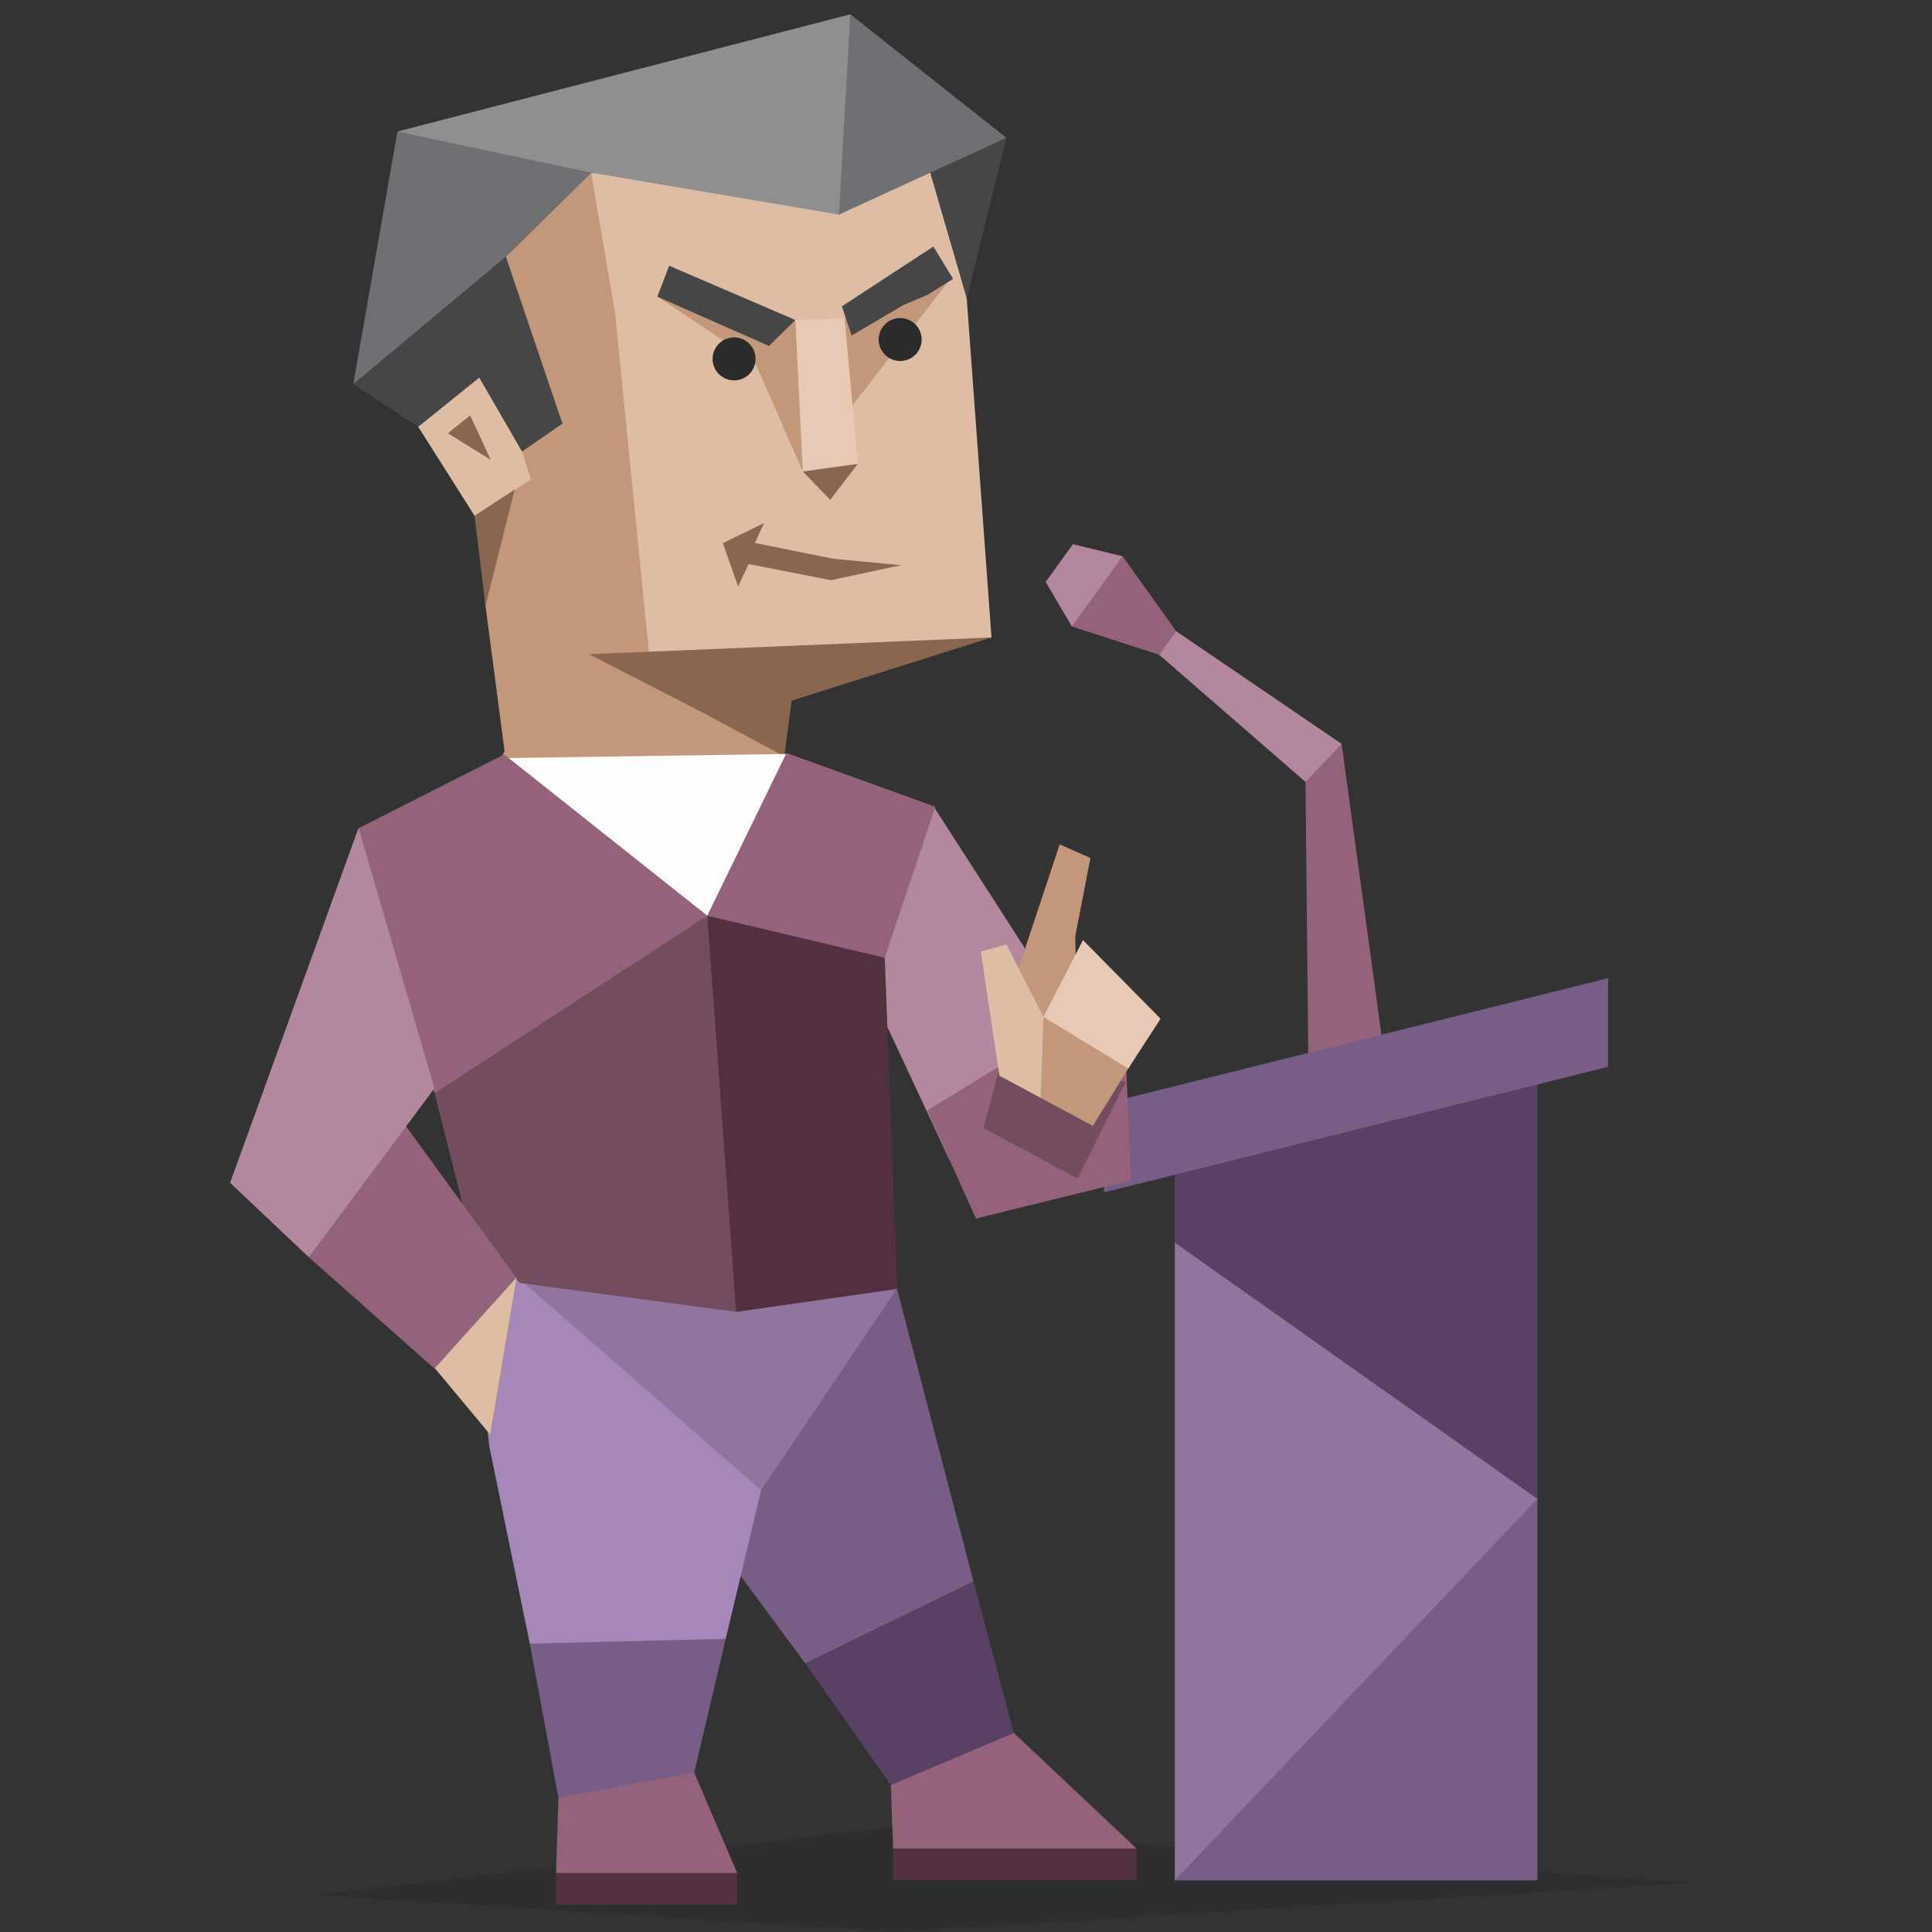 <svg xmlns="http://www.w3.org/2000/svg" viewBox="0 0 400 400" width="400" height="400" preserveAspectRatio="xMidYMid meet" style="width: 100%; height: 100%; transform: translate3d(0px, 0px, 0px); content-visibility: visible;"><rect x="0" y="0" width="400" height="400" fill="#333333" stroke="none"/><defs><clipPath id="__lottie_element_86"><rect width="400" height="400" x="0" y="0"/></clipPath></defs><g clip-path="url(#__lottie_element_86)"><g transform="matrix(1,0,0,1,0,0)" opacity="1" style="display: block;"><g opacity="1" transform="matrix(1,0,0,1,0,0)"><g opacity="0.1" transform="matrix(1,0,0,1,208.13,389.2)"><path fill="rgb(0,0,0)" fill-opacity="1" d=" M-142.67,3.12 C-142.67,3.12 -23.7,-10.8 -23.7,-10.8 C-23.7,-10.8 142.67,0.53 142.67,0.53 C142.67,0.53 -22.64,10.8 -22.64,10.8 C-22.64,10.8 -142.67,3.12 -142.67,3.12z"/></g></g></g><g transform="matrix(1,0,0,1,0,0)" opacity="1" style="display: block;"><g opacity="1" transform="matrix(1,0,0,1,278.47,187.85)"><path fill="rgb(149,98,123)" fill-opacity="1" d=" M8.18,30.999 C8.18,30.999 -7.581,33.84 -7.581,33.84 C-7.581,33.84 -8.18,-25.96 -8.18,-25.96 C-8.18,-25.96 -5.22,-30.561 -5.22,-30.561 C-5.22,-30.561 -0.701,-33.84 -0.701,-33.84 C-0.701,-33.84 8.18,30.999 8.18,30.999z"/></g><g opacity="1" transform="matrix(1,0,0,1,257.645,145.365)"><path fill="rgb(179,135,157)" fill-opacity="1" d=" M20.125,8.645 C20.125,8.645 12.646,16.525 12.646,16.525 C12.646,16.525 -20.125,-11.955 -20.125,-11.955 C-20.125,-11.955 -19.864,-15.135 -19.864,-15.135 C-19.864,-15.135 -16.835,-16.525 -16.835,-16.525 C-16.835,-16.525 20.125,8.645 20.125,8.645z"/></g><g opacity="1" transform="matrix(1,0,0,1,280.765,299.22)"><path fill="rgb(144,117,159)" fill-opacity="1" d=" M37.534,90.09 C37.534,90.09 2.974,84.141 2.974,84.141 C2.974,84.141 -37.535,90.09 -37.535,90.09 C-37.535,90.09 -37.535,-41.95 -37.535,-41.95 C-37.535,-41.95 -34.566,-52.349 -34.566,-52.349 C-34.566,-52.349 -37.535,-71.09 -37.535,-71.09 C-37.535,-71.09 37.534,-90.09 37.534,-90.09 C37.534,-90.09 34.095,-36.769 34.095,-36.769 C34.095,-36.769 37.534,11.101 37.534,11.101 C37.534,11.101 33.184,55.481 33.184,55.481 C33.184,55.481 37.534,90.09 37.534,90.09z"/></g><g opacity="1" transform="matrix(1,0,0,1,280.765,259.725)"><path fill="rgb(88,65,100)" fill-opacity="1" d=" M37.534,-50.595 C37.534,-50.595 -37.535,-32.715 -37.535,-32.715 C-37.535,-32.715 -37.535,-2.455 -37.535,-2.455 C-37.535,-2.455 37.534,50.595 37.534,50.595 C37.534,50.595 37.534,-50.595 37.534,-50.595z"/></g><g opacity="1" transform="matrix(1,0,0,1,280.76,224.7)"><path fill="rgb(120,93,135)" fill-opacity="1" d=" M52.18,-3.82 C52.18,-3.82 -52.18,22.17 -52.18,22.17 C-52.18,22.17 -52.18,3.82 -52.18,3.82 C-52.18,3.82 52.18,-22.17 52.18,-22.17 C52.18,-22.17 52.18,-3.82 52.18,-3.82z"/></g><g opacity="1" transform="matrix(1,0,0,1,280.765,349.815)"><path fill="rgb(120,93,135)" fill-opacity="1" d=" M37.534,-39.495 C37.534,-39.495 -37.535,39.494 -37.535,39.494 C-37.535,39.494 37.534,39.494 37.534,39.494 C37.534,39.494 37.534,-39.495 37.534,-39.495z"/></g><g opacity="1" transform="matrix(1,0,0,1,224.465,121.185)"><path fill="rgb(179,135,157)" fill-opacity="1" d=" M7.965,-6.015 C7.965,-6.015 3.236,1.695 3.236,1.695 C3.236,1.695 -2.545,8.515 -2.545,8.515 C-2.545,8.515 -7.965,-0.705 -7.965,-0.705 C-7.965,-0.705 -2.335,-8.515 -2.335,-8.515 C-2.335,-8.515 7.965,-6.015 7.965,-6.015z"/></g><g opacity="1" transform="matrix(1,0,0,1,232.735,125.365)"><path fill="rgb(149,98,123)" fill-opacity="1" d=" M-0.305,-10.195 C-0.305,-10.195 -10.815,4.335 -10.815,4.335 C-10.815,4.335 7.256,10.195 7.256,10.195 C7.256,10.195 10.815,5.345 10.815,5.345 C10.815,5.345 -0.305,-10.195 -0.305,-10.195z"/></g></g><g transform="matrix(1,0,0,1,0,0)" opacity="1" style="display: block;"><g opacity="1" transform="matrix(1,0,0,1,0,0)"><g opacity="1" transform="matrix(1,0,0,1,176.89,305.155)"><path fill="rgb(120,93,135)" fill-opacity="1" d=" M-24.65,19.645 C-24.65,19.645 -10.19,39.195 -10.19,39.195 C-10.19,39.195 9.96,34.145 9.96,34.145 C9.96,34.145 24.65,22.235 24.65,22.235 C24.65,22.235 8.6,-39.195 8.6,-39.195 C8.6,-39.195 -19.3,3.375 -19.3,3.375 C-19.3,3.375 -24.65,19.645 -24.65,19.645z"/></g><g opacity="1" transform="matrix(1,0,0,1,188.31,348.485)"><path fill="rgb(88,65,100)" fill-opacity="1" d=" M-21.61,-4.135 C-21.61,-4.135 -3.88,21.095 -3.88,21.095 C-3.88,21.095 18.06,15.876 18.06,15.876 C18.06,15.876 21.61,10.315 21.61,10.315 C21.61,10.315 13.23,-21.095 13.23,-21.095 C13.23,-21.095 -21.61,-4.135 -21.61,-4.135z"/></g><g opacity="1" transform="matrix(1,0,0,1,146.535,287.245)"><path fill="rgb(144,117,159)" fill-opacity="1" d=" M-39.697,-22.622 C-39.697,-22.622 39.215,-20.58 39.215,-20.58 C39.215,-20.58 11.055,21.285 11.055,21.285 C11.055,21.285 -13.075,10.085 -13.075,10.085 C-13.075,10.085 -39.697,-22.622 -39.697,-22.622z"/></g><g opacity="1" transform="matrix(1,0,0,1,128.615,307.264)"><path fill="rgb(166,135,185)" fill-opacity="1" d=" M28.975,1.266 C28.975,1.266 21.635,32.036 21.635,32.036 C21.635,32.036 1.355,40.415 1.355,40.415 C1.355,40.415 -18.925,33.036 -18.925,33.036 C-18.925,33.036 -27.335,-7.924 -27.335,-7.924 C-27.335,-7.924 -28.975,-24.564 -28.975,-24.564 C-28.975,-24.564 -21.926,-43.235 -21.926,-43.235 C-21.926,-43.235 28.975,1.266 28.975,1.266z"/></g><g opacity="1" transform="matrix(1,0,0,1,129.97,356.3)"><path fill="rgb(120,93,135)" fill-opacity="1" d=" M20.28,-17 C20.28,-17 13.76,10.71 13.76,10.71 C13.76,10.71 1.59,17 1.59,17 C1.59,17 -14.35,15.931 -14.35,15.931 C-14.35,15.931 -20.28,-16 -20.28,-16 C-20.28,-16 20.28,-17 20.28,-17z"/></g><g opacity="1" transform="matrix(1,0,0,1,133.88,378.4)"><path fill="rgb(149,98,123)" fill-opacity="1" d=" M9.85,-11.39 C9.85,-11.39 18.75,9.39 18.75,9.39 C18.75,9.39 0.32,11.39 0.32,11.39 C0.32,11.39 -18.75,9.39 -18.75,9.39 C-18.75,9.39 -18.26,-6.169 -18.26,-6.169 C-18.26,-6.169 9.85,-11.39 9.85,-11.39z"/></g><g opacity="1" transform="matrix(1,0,0,1,209.875,371.765)"><path fill="rgb(149,98,123)" fill-opacity="1" d=" M0.045,-12.966 C0.045,-12.966 25.445,10.965 25.445,10.965 C25.445,10.965 -4.035,12.965 -4.035,12.965 C-4.035,12.965 -24.965,10.965 -24.965,10.965 C-24.965,10.965 -25.445,-2.186 -25.445,-2.186 C-25.445,-2.186 0.045,-12.966 0.045,-12.966z"/></g><g opacity="1" transform="matrix(1,0,0,1,133.88,391.06)"><path fill="rgb(83,47,66)" fill-opacity="1" d=" M-18.75,-3.27 C-18.75,-3.27 18.75,-3.27 18.75,-3.27 C18.75,-3.27 18.75,3.27 18.75,3.27 C18.75,3.27 -18.75,3.27 -18.75,3.27 C-18.75,3.27 -18.75,-3.27 -18.75,-3.27z"/></g><g opacity="1" transform="matrix(1,0,0,1,210.115,386)"><path fill="rgb(83,47,66)" fill-opacity="1" d=" M-25.205,-3.27 C-25.205,-3.27 25.205,-3.27 25.205,-3.27 C25.205,-3.27 25.205,3.27 25.205,3.27 C25.205,3.27 -25.205,3.27 -25.205,3.27 C-25.205,3.27 -25.205,-3.27 -25.205,-3.27z"/></g></g></g><g transform="matrix(0.98,-0.2,0.2,0.98,-26.221,42.981)" opacity="1" style="display: block;"><g opacity="1" transform="matrix(1,0,0,1,0,0)"><g opacity="1" transform="matrix(1,0,0,1,189.16,201.61)"><path fill="rgb(179,135,157)" fill-opacity="1" d=" M1.22,-35.93 C1.22,-35.93 21.335,15.793 21.335,15.793 C21.335,15.793 8.43,22.82 8.43,22.82 C8.43,22.82 -10.38,35.93 -10.38,35.93 C-10.38,35.93 -12.87,25.439 -12.87,25.439 C-12.87,25.439 -21.525,-10.507 -21.525,-10.507 C-21.525,-10.507 1.22,-35.93 1.22,-35.93z"/></g><g opacity="1" transform="matrix(1,0,0,1,199.375,234.89)"><path fill="rgb(149,98,123)" fill-opacity="1" d=" M2.415,-17.385 C2.415,-17.385 9.053,-13.128 9.053,-13.128 C9.053,-13.128 19.029,-7.913 19.029,-7.913 C19.029,-7.913 15.412,14.457 15.412,14.457 C15.412,14.457 -17.585,15.79 -17.585,15.79 C-17.585,15.79 -23.013,-8.147 -23.013,-8.147 C-23.013,-8.147 2.415,-17.385 2.415,-17.385z"/></g><g opacity="1" transform="matrix(1,0,0,1,0,0)"><g opacity="1" transform="matrix(1,0,0,1,205.38,235.185)"><path fill="rgb(115,77,95)" fill-opacity="1" d=" M-11.688,-15.949 C-11.688,-15.949 -18.334,-2.548 -18.334,-2.548 C-18.334,-2.548 -1.308,11.589 -1.308,11.589 C-1.308,11.589 12.436,-6.047 12.436,-6.047 C12.436,-6.047 2.389,-9.885 2.389,-9.885 C2.389,-9.885 -11.688,-15.949 -11.688,-15.949z"/></g></g></g></g><g transform="matrix(0.973,-0.232,0.232,0.973,-32.291,51.212)" opacity="1" style="display: block;"><g opacity="1" transform="matrix(1,0,0,1,0,0)"><g opacity="1" transform="matrix(0.995,-0.102,0.102,0.995,210.093,195.558)"><path fill="rgb(195,151,122)" fill-opacity="1" d=" M-7.185,16.294 C-7.185,16.294 -12.785,10.266 -12.785,10.266 C-12.785,10.266 7.705,-16.294 7.705,-16.294 C7.705,-16.294 12.785,-11.535 12.785,-11.535 C12.785,-11.535 4.465,2.734 4.465,2.734 C4.465,2.734 1.095,13.075 1.095,13.075 C1.095,13.075 -7.185,16.294 -7.185,16.294z"/></g><g opacity="1" transform="matrix(1,0,0,1,210.73,222.17)"><path fill="rgb(195,151,122)" fill-opacity="1" d=" M-6.19,-14.66 C-6.19,-14.66 10.62,2.62 10.62,2.62 C10.62,2.62 -1.47,14.66 -1.47,14.66 C-1.47,14.66 -10.62,6.53 -10.62,6.53 C-10.62,6.53 -6.19,-14.66 -6.19,-14.66z"/></g><g opacity="1" transform="matrix(1,0,0,1,198.695,212.43)"><path fill="rgb(223,188,164)" fill-opacity="1" d=" M1.875,-16.27 C1.875,-16.27 -3.625,-16.08 -3.625,-16.08 C-3.625,-16.08 -5.845,9.81 -5.845,9.81 C-5.845,9.81 1.415,16.27 1.415,16.27 C1.415,16.27 5.845,0.089 5.845,0.089 C5.845,0.089 1.875,-16.27 1.875,-16.27z"/></g><g opacity="1" transform="matrix(1,0,0,1,216.29,212.975)"><path fill="rgb(232,201,182)" fill-opacity="1" d=" M-11.75,-0.456 C-11.75,-0.456 -0.1,-14.016 -0.1,-14.016 C-0.1,-14.016 11.75,5.535 11.75,5.535 C11.75,5.535 2.85,14.016 2.85,14.016 C2.85,14.016 -11.75,-0.456 -11.75,-0.456z"/></g></g></g><g transform="matrix(0.994,0.107,-0.107,0.994,20.87,-13.743)" opacity="1" style="display: block;"><g opacity="1" transform="matrix(1,0,0,1,0,0)"><g opacity="1" transform="matrix(1,0,0,1,152.625,81.77)"><path fill="rgb(223,188,164)" fill-opacity="1" d=" M5.585,-40.28 C5.585,-40.28 16.345,-51.92 16.345,-51.92 C16.345,-51.92 28.595,-54.22 28.595,-54.22 C28.595,-54.22 46.375,43.41 46.375,43.41 C46.375,43.41 14.215,51.59 14.215,51.59 C14.215,51.59 -24.055,54.22 -24.055,54.22 C-24.055,54.22 -42.655,-12.14 -42.655,-12.14 C-42.655,-12.14 -46.375,-43.42 -46.375,-43.42 C-46.375,-43.42 -19.865,-46.62 -19.865,-46.62 C-19.865,-46.62 5.585,-40.28 5.585,-40.28z"/></g><g opacity="1" transform="matrix(1,0,0,1,137.635,98.325)"><path fill="rgb(195,151,122)" fill-opacity="1" d=" M13.945,42.025 C13.945,42.025 61.365,26.855 61.365,26.855 C38.064,30.895 14.763,34.935 -8.537,38.976 C-13.48,15.409 -18.423,-8.158 -23.365,-31.725 C-23.365,-31.725 -31.385,-59.975 -31.385,-59.975 C-31.385,-59.975 -47.075,-40.795 -47.075,-40.795 C-47.075,-40.795 -42.625,-25.905 -42.625,-25.905 C-42.625,-25.905 -31.725,-7.665 -31.725,-7.665 C-31.725,-7.665 -36.645,-6.355 -36.645,-6.355 C-36.645,-6.355 -39.405,-1.045 -39.405,-1.045 C-39.405,-1.045 -45.195,-5.215 -45.195,-5.215 C-45.195,-5.215 -49.865,-15.335 -49.865,-15.335 C-49.865,-15.335 -55.055,-7.365 -55.055,-7.365 C-55.055,-7.365 -61.365,-3.835 -61.365,-3.835 C-61.365,-3.835 -52.005,3.875 -52.005,3.875 C-52.005,3.875 -47.775,13.255 -47.775,13.255 C-47.775,13.255 -45.065,19.155 -45.065,19.155 C-45.065,19.155 -43.665,30.985 -43.665,30.985 C-43.665,30.985 -35.847,63.257 -35.847,63.257 C-35.847,63.257 21.601,56.209 21.601,56.209 C21.601,56.209 13.945,42.025 13.945,42.025z"/></g><g opacity="1" transform="matrix(1,0,0,1,182.29,38.95)"><path fill="rgb(70,70,70)" fill-opacity="1" d=" M4.1,16.98 C4.1,16.98 8.7,-16.98 8.7,-16.98 C8.7,-16.98 -8.7,-14.16 -8.7,-14.16 C-8.7,-14.16 4.1,16.98 4.1,16.98z"/></g><g opacity="1" transform="matrix(1,0,0,1,88.47,97.285)"><path fill="rgb(223,188,164)" fill-opacity="1" d=" M9.76,-0.005 C9.76,-0.005 12.2,5.575 12.2,5.575 C12.2,5.575 1.39,14.295 1.39,14.295 C1.39,14.295 -12.2,-2.795 -12.2,-2.795 C-12.2,-2.795 -0.7,-14.295 -0.7,-14.295 C-0.7,-14.295 9.76,-0.005 9.76,-0.005z"/></g><g opacity="1" transform="matrix(1,0,0,1,172.2,20.745)"><path fill="rgb(110,112,115)" fill-opacity="1" d=" M-13.99,20.745 C-13.99,20.745 18.79,1.225 18.79,1.225 C18.79,1.225 -16.08,-20.745 -16.08,-20.745 C-16.08,-20.745 -18.79,2.005 -18.79,2.005 C-18.79,2.005 -13.99,20.745 -13.99,20.745z"/></g><g opacity="1" transform="matrix(1,0,0,1,111.835,20.745)"><path fill="rgb(143,143,143)" fill-opacity="1" d=" M46.375,20.745 C46.375,20.745 44.285,-20.745 44.285,-20.745 C44.285,-20.745 -46.375,13.425 -46.375,13.425 C-46.375,13.425 -26.815,19.405 -26.815,19.405 C-26.815,19.405 -5.585,17.605 -5.585,17.605 C-5.585,17.605 46.375,20.745 46.375,20.745z"/></g><g opacity="1" transform="matrix(1,0,0,1,84.11,60.67)"><path fill="rgb(110,112,115)" fill-opacity="1" d=" M-18.65,-26.5 C-18.65,-26.5 -22.14,26.5 -22.14,26.5 C-22.14,26.5 -6.32,13.15 -6.32,13.15 C-6.32,13.15 6.45,-3.14 6.45,-3.14 C6.45,-3.14 22.14,-22.32 22.14,-22.32 C22.14,-22.32 -18.65,-26.5 -18.65,-26.5z"/></g><g opacity="1" transform="matrix(1,0,0,1,83.94,77.405)"><path fill="rgb(70,70,70)" fill-opacity="1" d=" M6.62,-19.875 C6.62,-19.875 21.97,13.255 21.97,13.255 C21.97,13.255 14.29,19.875 14.29,19.875 C14.29,19.875 3.83,5.585 3.83,5.585 C3.83,5.585 -7.67,17.085 -7.67,17.085 C-7.67,17.085 -21.97,9.765 -21.97,9.765 C-21.97,9.765 6.62,-19.875 6.62,-19.875z"/></g><g opacity="1" transform="matrix(1,0,0,1,87.25,95.365)"><path fill="rgb(138,102,81)" fill-opacity="1" d=" M-4.71,-0.175 C-4.71,-0.175 -0.52,-4.355 -0.52,-4.355 C-0.52,-4.355 4.71,4.355 4.71,4.355 C4.71,4.355 -4.71,-0.175 -4.71,-0.175z"/></g><g opacity="1" transform="matrix(1,0,0,1,93.7,117.58)"><path fill="rgb(138,102,81)" fill-opacity="1" d=" M-3.84,-6 C-3.84,-6 3.84,-12.28 3.84,-12.28 C3.84,-12.28 0.4,12.28 0.4,12.28 C0.4,12.28 -3.84,-6 -3.84,-6z"/></g><g opacity="1" transform="matrix(1,0,0,1,157.745,140.345)"><path fill="rgb(138,102,81)" fill-opacity="1" d=" M-41.255,-2.795 C-41.255,-2.795 41.255,-15.165 41.255,-15.165 C41.255,-15.165 1.505,2.265 1.505,2.265 C1.505,2.265 1.227,13.906 1.227,13.906 C1.227,13.906 -16.434,6.746 -16.434,6.746 C-16.434,6.746 -41.255,-2.795 -41.255,-2.795z"/></g><g opacity="1" transform="matrix(1,0,0,1,163.815,109.485)"><path fill="rgb(138,102,81)" fill-opacity="1" d=" M14.962,2.816 C14.962,2.816 0.825,2.995 0.825,2.995 C0.825,2.995 -15.635,1.485 -15.635,1.485 C-15.635,1.485 -14.191,-2.808 -14.191,-2.808 C-14.191,-2.808 -22.229,2.224 -22.229,2.224 C-22.229,2.224 -18.121,10.809 -18.121,10.809 C-18.121,10.809 -16.455,5.955 -16.455,5.955 C-16.455,5.955 0.825,7.465 0.825,7.465 C0.825,7.465 14.962,2.816 14.962,2.816z"/></g><g opacity="1" transform="matrix(1,0,0,1,172.095,61.33)"><path fill="rgb(195,151,122)" fill-opacity="1" d=" M-6.88,-4.023 C-6.88,-4.023 -10.405,1.43 -10.405,1.43 C-10.405,1.43 -10.875,9.39 -10.875,9.39 C-10.875,9.39 -6.855,19.14 -6.855,19.14 C-6.855,19.14 10.875,-9.73 10.875,-9.73 C10.875,-9.73 3.176,-10.883 3.176,-10.883 C3.176,-10.883 -6.88,-4.023 -6.88,-4.023z"/></g><g opacity="1" transform="matrix(1,0,0,1,172.33,48.815)"><path fill="rgb(70,70,70)" fill-opacity="1" d=" M-11.482,11.502 C-11.482,11.502 6.035,-2.838 6.035,-2.838 C6.035,-2.838 10.808,3.39 10.808,3.39 C10.808,3.39 5.918,7.23 5.918,7.23 C5.918,7.23 1.257,9.809 1.257,9.809 C1.257,9.809 -8.824,17.289 -8.824,17.289 C-8.824,17.289 -11.482,11.502 -11.482,11.502z"/></g><g opacity="1" transform="matrix(1,0,0,1,139.555,78.8)"><path fill="rgb(195,151,122)" fill-opacity="1" d=" M-16.915,-16.39 C-16.915,-16.39 4.495,-5.27 4.495,-5.27 C4.495,-5.27 16.915,16.39 16.915,16.39 C16.915,16.39 15.425,-3.76 15.425,-3.76 C15.425,-3.76 12.025,-14.64 12.025,-14.64 C12.025,-14.64 -16.915,-16.39 -16.915,-16.39z"/></g><g opacity="1" transform="matrix(1,0,0,1,137.11,62.94)"><path fill="rgb(70,70,70)" fill-opacity="1" d=" M14.47,1.22 C14.47,1.22 -12.72,-7.15 -12.72,-7.15 C-12.72,-7.15 -14.47,-0.53 -14.47,-0.53 C-14.47,-0.53 9.59,7.15 9.59,7.15 C9.59,7.15 14.47,1.22 14.47,1.22z"/></g><g opacity="1" transform="matrix(1,0,0,1,159.6,79.18)"><path fill="rgb(232,201,182)" fill-opacity="1" d=" M2.09,-16.42 C2.09,-16.42 8.02,13.22 8.02,13.22 C8.02,13.22 3.29,16.42 3.29,16.42 C3.29,16.42 -3.13,16.01 -3.13,16.01 C-3.13,16.01 -8.02,-15.02 -8.02,-15.02 C-8.02,-15.02 2.09,-16.42 2.09,-16.42z"/></g><g opacity="1" transform="matrix(1,0,0,1,162.045,96.41)"><path fill="rgb(138,102,81)" fill-opacity="1" d=" M5.575,-4.01 C5.575,-4.01 0.695,4.01 0.695,4.01 C0.695,4.01 -5.575,-1.22 -5.575,-1.22 C-5.575,-1.22 5.575,-4.01 5.575,-4.01z"/></g></g></g><g transform="matrix(1,0.031,-0.031,1,8.403,-4.55)" opacity="1" style="display: block;"><g opacity="1" transform="matrix(1,0,0,1,0,0)"><path fill="rgb(195,152,123)" fill-opacity="1" d=" M160,156.375 C160,156.375 100.812,157.125 100.812,157.125 C100.812,157.125 98.25,162.875 98.25,162.875 C98.25,162.875 160,156.375 160,156.375z"/></g><g opacity="1" transform="matrix(1,0,0,1,0,0)"><g opacity="1" transform="matrix(1,0,0,1,131.385,177.805)"><path fill="rgb(253,253,253)" fill-opacity="1" d=" M-35.32,-16.935 C-35.32,-16.935 -33.971,2.536 -33.971,2.536 C-33.971,2.536 16.475,27.055 16.475,27.055 C16.475,27.055 28.132,-22.107 28.132,-22.107 C28.132,-22.107 -30.747,-19.417 -30.747,-19.417 C-30.747,-19.417 -35.32,-16.935 -35.32,-16.935z"/></g><g opacity="1" transform="matrix(1,0,0,1,107.58,192.88)"><path fill="rgb(149,98,123)" fill-opacity="1" d=" M-6.72,-35.26 C-6.72,-35.26 36.33,-3.21 36.33,-3.21 C36.33,-3.21 11.56,16.469 11.56,16.469 C11.56,16.469 -18.93,35.26 -18.93,35.26 C-18.93,35.26 -29.29,11.61 -29.29,11.61 C-29.29,11.61 -36.33,-19.08 -36.33,-19.08 C-36.33,-19.08 -6.72,-35.26 -6.72,-35.26z"/></g><g opacity="1" transform="matrix(1,0,0,1,167.145,178.25)"><path fill="rgb(149,98,123)" fill-opacity="1" d=" M-7.895,-22.74 C-7.895,-22.74 23.235,-12.57 23.235,-12.57 C23.235,-12.57 13.745,19 13.745,19 C13.745,19 -3.755,22.74 -3.755,22.74 C-3.755,22.74 -23.235,11.42 -23.235,11.42 C-23.235,11.42 -7.895,-22.74 -7.895,-22.74z"/></g><g opacity="1" transform="matrix(1,0,0,1,120.64,230.555)"><path fill="rgb(115,77,95)" fill-opacity="1" d=" M-31.99,-2.416 C-31.99,-2.416 -23.52,27.315 -23.52,27.315 C-23.52,27.315 -13.06,36.294 -13.06,36.294 C-13.06,36.294 31.78,40.885 31.78,40.885 C31.78,40.885 31.99,-3.564 31.99,-3.564 C31.99,-3.564 23.27,-40.886 23.27,-40.886 C23.27,-40.886 -31.99,-2.416 -31.99,-2.416z"/></g><g opacity="1" transform="matrix(1,0,0,1,164.7,230.555)"><path fill="rgb(83,47,66)" fill-opacity="1" d=" M-20.79,-40.886 C-20.79,-40.886 16.19,-33.306 16.19,-33.306 C16.19,-33.306 20.922,35.1 20.922,35.1 C20.922,35.1 -12.28,40.885 -12.28,40.885 C-12.28,40.885 -20.79,-40.886 -20.79,-40.886z"/></g></g></g><g transform="matrix(0.999,0.049,-0.049,0.999,11.57,-5.717)" opacity="1" style="display: block;"><g opacity="1" transform="matrix(1,0,0,1,0,0)"><g opacity="1" transform="matrix(1,0,0,1,86.45,259.08)"><path fill="rgb(149,98,123)" fill-opacity="1" d=" M-4.54,-26.77 C-4.54,-26.77 22.043,6.205 22.043,6.205 C22.043,6.205 6.065,25.809 6.065,25.809 C6.065,25.809 -21.13,3.991 -21.13,3.991 C-21.13,3.991 -4.54,-26.77 -4.54,-26.77z"/></g><g opacity="1" transform="matrix(1,0,0,1,99.64,283.095)"><path fill="rgb(223,188,164)" fill-opacity="1" d=" M4.945,14.781 C4.945,14.781 -7.138,1.646 -7.138,1.646 C-7.138,1.646 8.841,-17.958 8.841,-17.958 C8.841,-17.958 4.945,14.781 4.945,14.781z"/></g><g opacity="1" transform="matrix(1,0,0,1,68.47,218.435)"><path fill="rgb(179,135,157)" fill-opacity="1" d=" M2.78,-44.635 C2.78,-44.635 -20.18,30.046 -20.18,30.046 C-20.18,30.046 -3.15,44.635 -3.15,44.635 C-3.15,44.635 21.118,8.436 21.118,8.436 C21.118,8.436 2.78,-44.635 2.78,-44.635z"/></g></g></g><g transform="matrix(0.994,0.107,-0.107,0.994,20.87,-13.743)" opacity="1" style="display: block;"><g opacity="1" transform="matrix(1,0,0,1,0,0)"><g opacity="1" transform="matrix(1.052,0,0,1.052,173.59,65.86)"><path fill="rgb(43,43,43)" fill-opacity="1" d=" M4.23,0 C4.23,2.336 2.336,4.23 0,4.23 C-2.336,4.23 -4.23,2.336 -4.23,0 C-4.23,-2.336 -2.336,-4.23 0,-4.23 C2.334,-4.224 4.225,-2.334 4.23,0z"/></g><g opacity="1" transform="matrix(1.052,0,0,1.052,139.82,73.53)"><path fill="rgb(43,43,43)" fill-opacity="1" d=" M4.23,0 C4.23,2.336 2.336,4.23 0,4.23 C-2.336,4.23 -4.23,2.336 -4.23,0 C-4.23,-2.336 -2.336,-4.23 0,-4.23 C2.336,-4.23 4.23,-2.336 4.23,0z"/></g></g></g></g></svg>